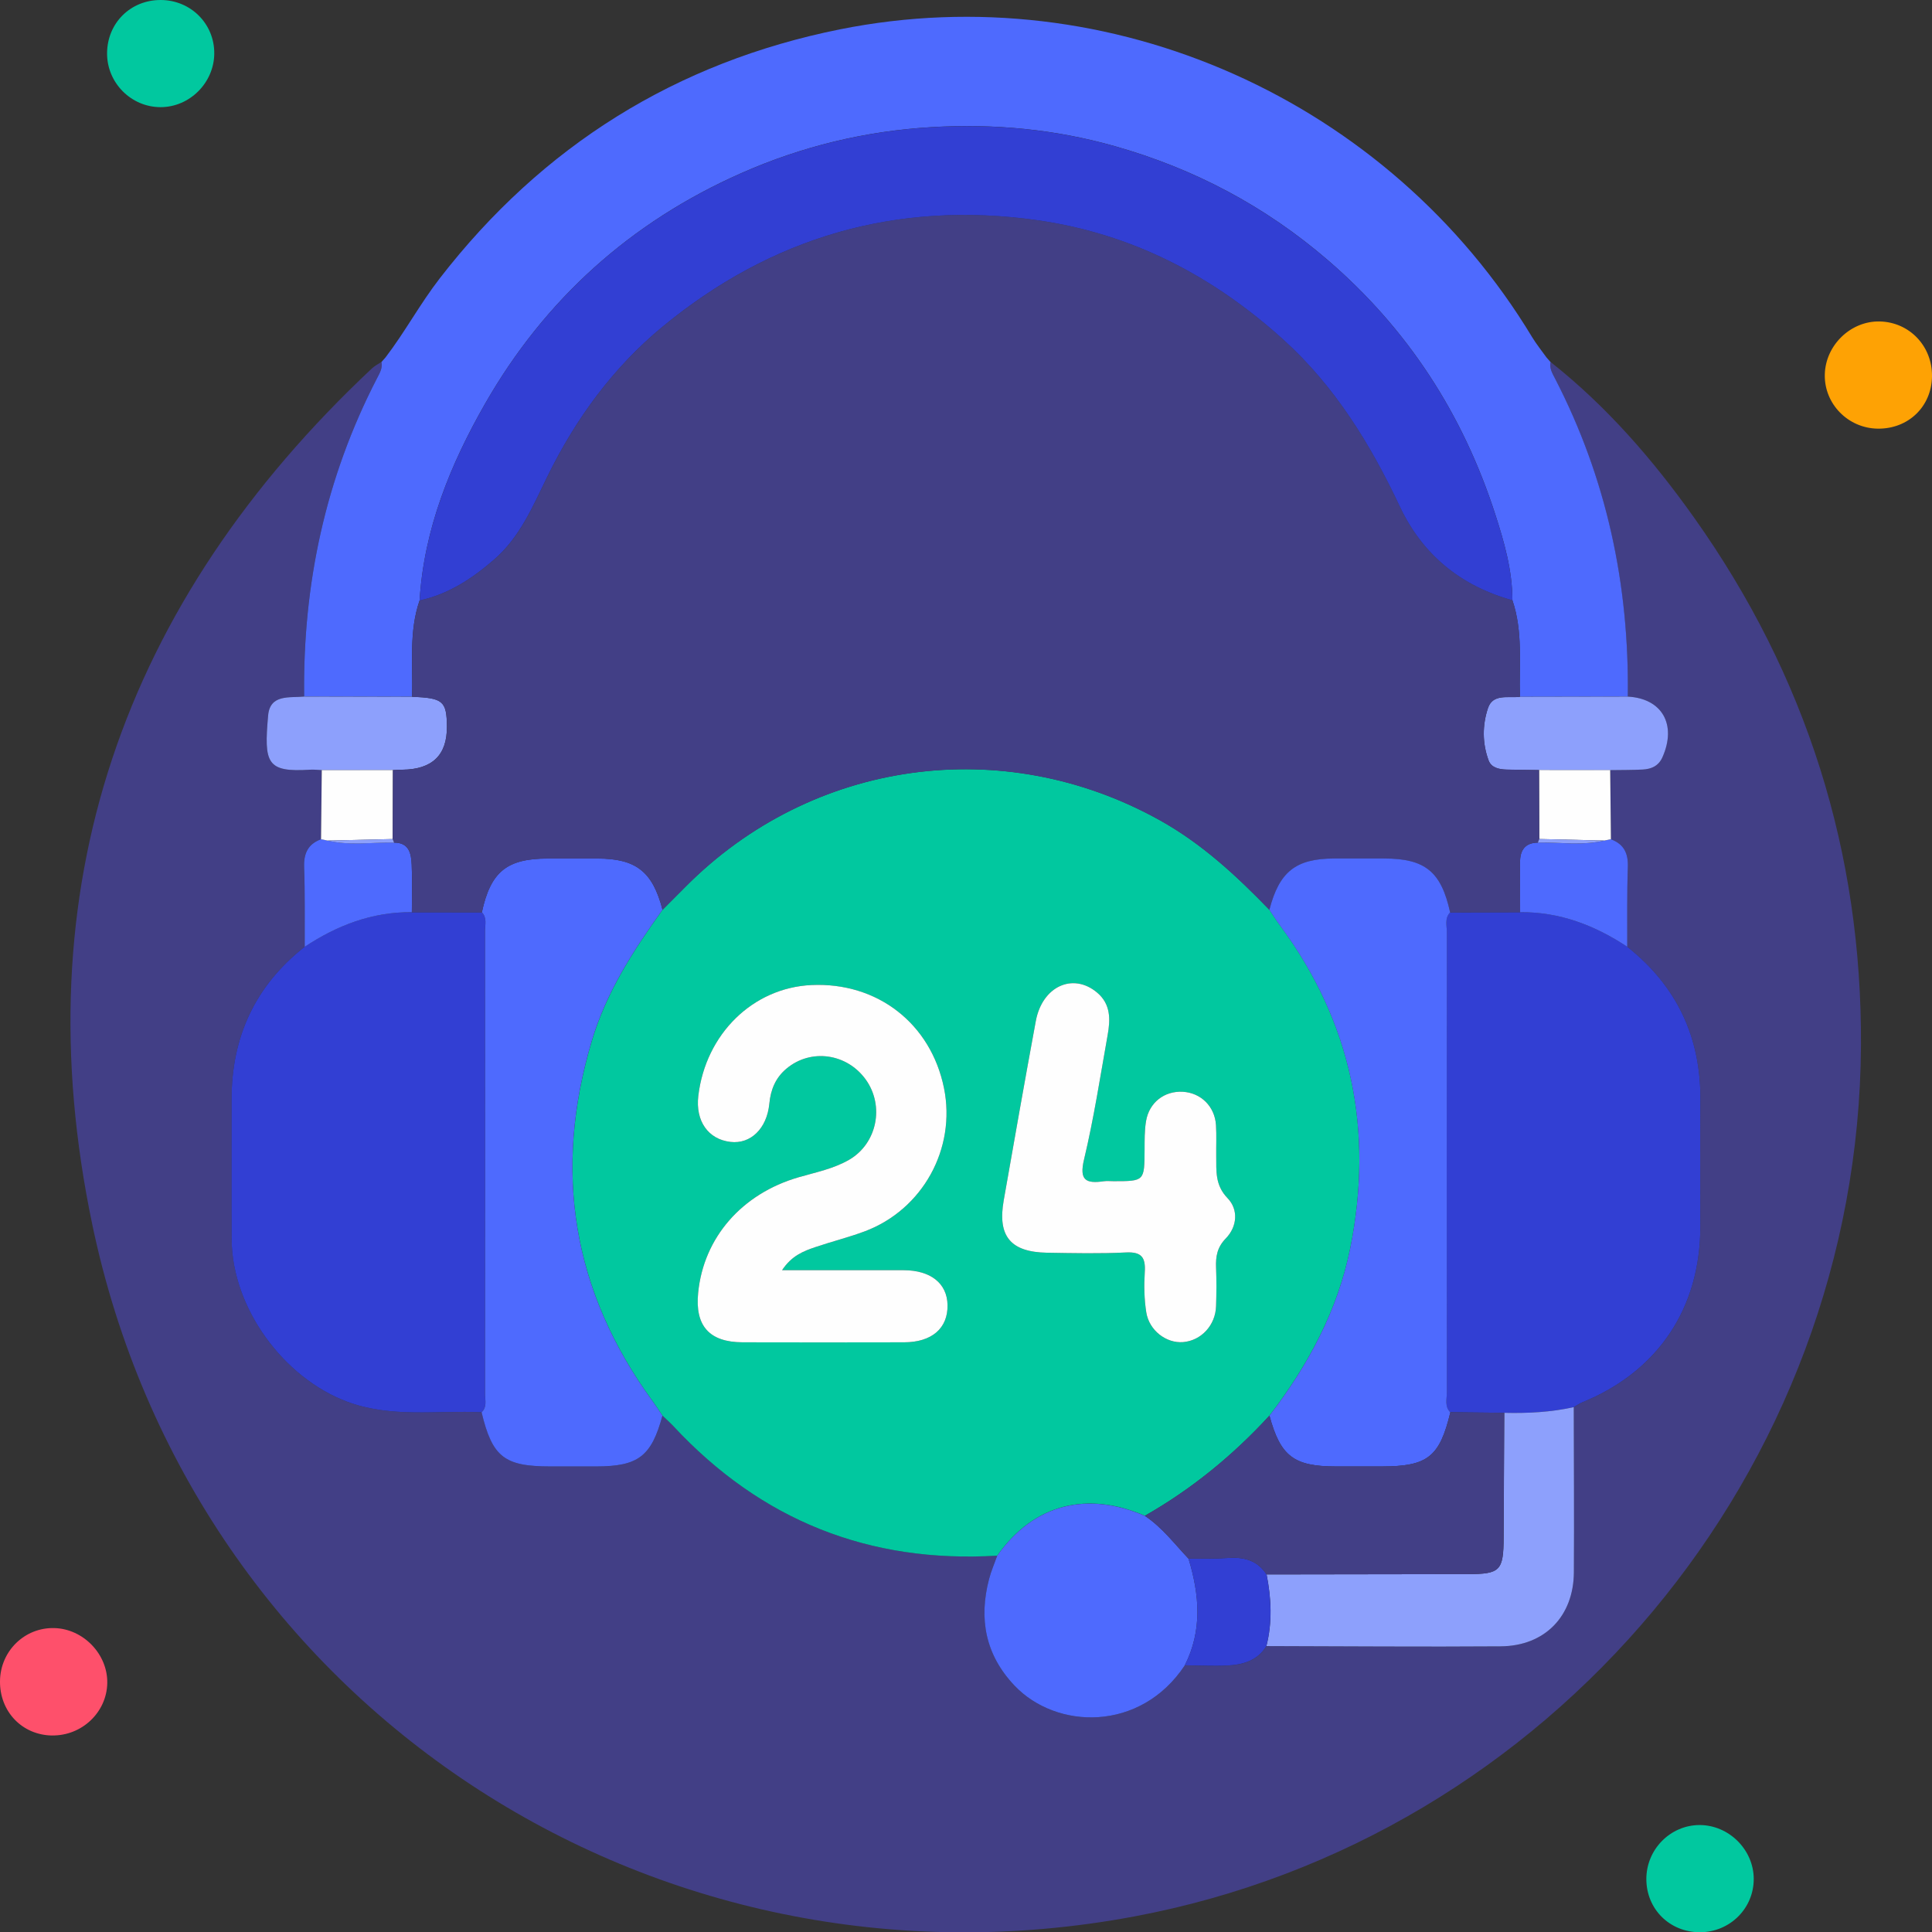 <?xml version="1.0" encoding="UTF-8"?>
<svg id="Capa_2" xmlns="http://www.w3.org/2000/svg" viewBox="0 0 501.24 501.33">
  <rect x="0" y="0" width="501.24" height="501.33" fill="#333333" stroke="none"/>
  <defs>
    <style>
      .cls-1 {
        fill: #323fd3;
      }

      .cls-2 {
        fill: #423f86;
      }

      .cls-3 {
        fill: #4e6afe;
      }

      .cls-4 {
        fill: #fe506b;
      }

      .cls-5 {
        fill: #8da0fc;
      }

      .cls-6 {
        fill: #fea204;
      }

      .cls-7 {
        fill: #01c89f;
      }

      .cls-8 {
        fill: #fefefe;
      }
    </style>
  </defs>
  <g id="Capa_1-2" data-name="Capa_1">
    <g>
      <path class="cls-2" d="M402.28,93.91c14.59,11.52,26.63,25.43,37.32,40.5,29.05,40.96,43.49,86.71,43.21,136.87-.62,110.26-80.46,205.71-188.61,225.94-124.72,23.33-244.17-54.83-270.26-179.54-18.18-86.91,7.81-161.35,72.59-222.13.7-.66,1.61-1.1,2.42-1.64.35,1.61-.46,2.93-1.14,4.24-13.39,25.9-19.29,53.51-18.91,82.57-3.81.37-8.85-.68-9.34,4.92-1.09,12.41-.41,14.77,10.94,14.05.98-.06,1.98.07,2.97.11-.06,5.98-.13,11.95-.19,17.93-3.39,1.26-4.53,3.66-4.39,7.26.25,6.88.12,13.76.15,20.65-12.84,10.1-18.98,23.39-18.95,39.65.02,12.1-.06,24.21.02,36.31.12,17.7,13.4,35.84,29.92,42.04,11.49,4.31,23.26,2.2,34.92,2.76,2.8,11.61,5.89,14.05,17.85,14.05,3.97,0,7.95,0,11.92,0,10.9,0,14.31-2.63,17.16-13.19.95.91,1.94,1.79,2.84,2.75,22.72,24.43,50.73,35.59,84.01,33.58-.72,2.03-1.59,4.01-2.13,6.09-2.7,10.35-.93,19.65,6.58,27.61,10.85,11.48,32.7,12.14,44.21-5.24,3.65.04,7.3.24,10.94.07,4.07-.19,7.88-1.2,10.22-5.05,20.26.04,40.52.22,60.78.07,11.44-.09,18.92-7.8,18.99-19.21.09-14.28,0-28.57-.03-42.85.72-.41,1.4-.91,2.16-1.22,19.62-7.98,30.68-24.39,30.68-45.58,0-10.97-.07-21.93.02-32.9.12-16.34-6.16-29.58-18.97-39.73.03-6.88-.1-13.77.15-20.65.13-3.59-1-6-4.39-7.26-.06-5.98-.13-11.95-.19-17.93,2.81-.04,5.62,0,8.42-.16,2.23-.12,4.11-.9,5.13-3.2,3.76-8.47-.09-15.25-8.99-15.72.37-29.05-5.51-56.67-18.91-82.57-.68-1.31-1.48-2.64-1.13-4.24Z"/>
      <path class="cls-3" d="M402.28,93.91c-.35,1.61.45,2.93,1.13,4.24,13.4,25.9,19.29,53.51,18.91,82.57-9.33.02-18.67.04-28,.06-.25-8.38.85-16.86-1.94-25.04,0-7.73-2.11-15.09-4.45-22.32-8.39-25.97-22.66-48.05-43.48-65.97-16.27-14-34.68-23.71-55.22-29.53-15.54-4.4-31.33-5.89-47.52-4.94-17.27,1.01-33.7,5-49.4,11.94-28.66,12.67-50.96,32.71-66.49,59.87-9.01,15.76-15.82,32.48-16.96,50.97-2.83,8.16-1.7,16.64-1.95,25-9.33-.02-18.67-.04-28-.06-.38-29.05,5.52-56.67,18.91-82.57.68-1.31,1.49-2.63,1.14-4.24,0,0-.04.09-.04.09.37-.42.74-.84,1.11-1.26,5.04-6.59,8.96-13.92,14.06-20.5,26.64-34.43,61.39-56.09,103.85-64.61,70.19-14.07,142.49,18.45,179.55,79.85,1.11,1.83,2.47,3.51,3.72,5.26.37.42.74.84,1.11,1.27l-.04-.09Z"/>
      <path class="cls-7" d="M441.06,501.3c-7.85.02-13.91-5.97-13.93-13.77-.02-7.7,6.21-14.03,13.82-14.04,7.57,0,14,6.37,14.04,13.93.04,7.67-6.16,13.85-13.92,13.88Z"/>
      <path class="cls-4" d="M13.52,450.26c-7.79-.11-13.64-6.23-13.52-14.17.12-7.78,6.43-13.91,14.1-13.7,7.54.2,13.88,6.81,13.73,14.29-.15,7.58-6.59,13.68-14.32,13.57Z"/>
      <path class="cls-6" d="M501.24,97.63c-.1,7.85-6.14,13.68-14.07,13.58-7.72-.1-13.93-6.45-13.74-14.07.18-7.58,6.72-13.9,14.23-13.74,7.72.16,13.68,6.4,13.58,14.23Z"/>
      <path class="cls-7" d="M41.7,0c7.78.02,13.93,6.16,13.89,13.86-.04,7.62-6.41,13.97-13.98,13.94-7.64-.03-13.89-6.37-13.83-14.02C27.84,5.96,33.88-.02,41.7,0Z"/>
      <path class="cls-2" d="M100.02,92.74c-.37.42-.74.84-1.11,1.26.37-.42.74-.84,1.11-1.26Z"/>
      <path class="cls-2" d="M402.32,94.01c-.37-.42-.74-.84-1.11-1.27.37.42.74.84,1.11,1.27Z"/>
      <path class="cls-7" d="M258.73,403.6c-33.28,2.01-61.29-9.16-84.01-33.58-.9-.96-1.89-1.83-2.84-2.75-.84-1.23-1.64-2.48-2.52-3.68-20.9-28.59-25.92-59.83-15.78-93.67,3.77-12.58,10.77-23.37,18.31-33.89,1.99-1.99,3.98-3.98,5.96-5.98,32.8-33.04,82.43-39.92,123.12-17.22,10.87,6.07,19.81,14.36,28.36,23.2.92,1.36,1.8,2.76,2.78,4.08,18.61,25.17,24.34,53.19,18.21,83.69-3.26,16.22-10.97,30.42-20.96,43.46-9.46,10.3-20.16,19.06-32.33,25.99-14.78-6.38-28.71-3.27-38.29,10.33ZM202.9,329.54c2.47-3.76,5.57-4.95,8.7-6.01,4.23-1.42,8.58-2.51,12.75-4.07,15.05-5.63,23.75-21.48,20.56-37.17-3.4-16.73-17.26-27.5-34.37-26.73-15.19.69-27.46,12.7-29.37,28.75-.78,6.53,2.53,11.26,8.35,11.95,5.21.61,9.45-3.44,10.08-9.94.36-3.66,1.62-6.72,4.46-9.09,6.31-5.27,15.68-3.96,20.56,2.86,4.9,6.83,2.91,16.6-4.32,20.8-4.05,2.35-8.66,3.25-13.11,4.54-14.72,4.27-24.63,15.64-26.06,29.96-.85,8.59,2.91,12.83,11.55,12.86,13.95.04,27.91.03,41.86,0,7.21-.01,11.39-3.64,11.29-9.67-.1-5.61-4.36-9.02-11.38-9.04-10.28-.02-20.55,0-31.55,0ZM288.85,306.45c-.83,0-1.68-.1-2.49.02-4.55.64-6.42-.17-5.11-5.67,2.54-10.64,4.2-21.49,6.12-32.27.72-4.01.84-7.99-2.72-11-6.25-5.28-14.25-1.66-15.92,7.38-2.87,15.5-5.6,31.02-8.33,46.55-1.63,9.28,1.78,13.39,11.28,13.55,6.81.12,13.64.27,20.43-.07,4.11-.21,5.13,1.34,4.89,5.11-.22,3.46-.15,7,.39,10.42.75,4.73,5.21,8.09,9.54,7.73,4.72-.38,8.42-4.36,8.57-9.36.1-3.32.12-6.65,0-9.97-.11-2.88.26-5.25,2.52-7.57,2.96-3.05,3.33-7.48.46-10.45-3.29-3.4-2.9-7.08-2.94-10.96-.03-2.66.1-5.32-.06-7.97-.29-4.86-3.89-8.4-8.61-8.67-4.75-.28-8.73,2.76-9.54,7.62-.41,2.44-.36,4.96-.38,7.45-.04,8.13-.02,8.13-8.1,8.13Z"/>
      <path class="cls-1" d="M422.18,245.64c12.8,10.15,19.09,23.38,18.97,39.73-.08,10.97-.01,21.93-.02,32.9,0,21.19-11.06,37.6-30.68,45.58-.76.31-1.44.81-2.16,1.22-5.95,1.32-11.98,1.62-18.05,1.47-4.66-.05-9.31-.09-13.97-.14-1.54-1.51-.9-3.44-.9-5.19-.04-39.76-.04-79.53,0-119.29,0-1.75-.63-3.67.84-5.22,6.05-.02,12.11-.03,18.16-.05,10.26-.09,19.37,3.4,27.8,8.98Z"/>
      <path class="cls-1" d="M124.94,366.4c-11.66-.56-23.43,1.55-34.92-2.76-16.52-6.2-29.8-24.34-29.92-42.04-.08-12.1,0-24.21-.02-36.31-.02-16.25,6.12-29.55,18.95-39.65,8.43-5.58,17.54-9.07,27.8-8.98,6.06,0,12.12.01,18.17.02,1.36,1.38.84,3.13.84,4.73.03,40.1.03,80.2,0,120.3,0,1.59.54,3.35-.91,4.69Z"/>
      <path class="cls-3" d="M124.94,366.4c1.45-1.34.91-3.1.91-4.69.03-40.1.03-80.2,0-120.3,0-1.6.52-3.35-.84-4.73,2.28-10.52,6.46-13.94,17.1-13.95,4.32,0,8.64,0,12.95,0,9.98.02,14.28,3.43,16.82,13.3-7.54,10.52-14.54,21.3-18.31,33.88-10.14,33.84-5.12,65.08,15.78,93.67.88,1.2,1.68,2.45,2.52,3.68-2.85,10.56-6.26,13.18-17.16,13.19-3.97,0-7.95,0-11.92,0-11.96,0-15.06-2.44-17.85-14.05Z"/>
      <path class="cls-3" d="M258.73,403.6c9.58-13.6,23.51-16.71,38.29-10.33,4.49,2.98,7.69,7.27,11.33,11.11,2.84,9.33,3.63,18.59-.96,27.67-11.51,17.38-33.36,16.72-44.21,5.24-7.52-7.95-9.29-17.26-6.58-27.61.54-2.07,1.41-4.06,2.13-6.09Z"/>
      <path class="cls-5" d="M390.25,366.54c6.07.15,12.1-.15,18.05-1.47.02,14.28.12,28.57.03,42.85-.07,11.41-7.55,19.13-18.99,19.21-20.26.15-40.52-.03-60.78-.07,1.57-6.19,1.28-12.39.05-18.59,17.42-.03,34.83-.05,52.25-.08,8.36-.01,9.22-.91,9.25-9.51.04-10.78.1-21.56.16-32.34Z"/>
      <path class="cls-5" d="M78.91,180.72c9.33.02,18.67.04,28,.06,8.03.29,8.98,1.11,9.03,7.75q.08,11.03-11.52,11.16c-.83,0-1.66.07-2.49.1-6.15,0-12.31,0-18.46.01-.99-.04-1.99-.17-2.97-.11-11.36.72-12.03-1.64-10.94-14.05.49-5.6,5.53-4.55,9.34-4.92Z"/>
      <path class="cls-5" d="M394.32,180.78c9.33-.02,18.67-.04,28-.05,8.9.47,12.75,7.25,8.99,15.72-1.02,2.3-2.9,3.08-5.13,3.2-2.8.15-5.61.11-8.42.16-6.15,0-12.31,0-18.46-.01-2.82-.04-5.65-.06-8.47-.13-1.9-.05-3.91-.47-4.62-2.35-1.66-4.46-1.64-9.22-.17-13.61,1.28-3.81,5.28-2.55,8.28-2.92Z"/>
      <path class="cls-3" d="M422.18,245.64c-8.43-5.58-17.54-9.07-27.8-8.98,0-4.31,0-8.61-.02-12.92-.01-3.12,1.24-5.08,4.62-5.14,5.75-.11,11.54.85,17.26-.52.57-.11,1.13-.23,1.7-.34,3.39,1.26,4.53,3.66,4.39,7.26-.25,6.88-.12,13.76-.15,20.65Z"/>
      <path class="cls-3" d="M106.85,236.66c-10.26-.09-19.37,3.4-27.8,8.98-.03-6.88.1-13.77-.15-20.65-.13-3.59,1-6,4.39-7.26.57.11,1.14.23,1.71.35,5.71,1.37,11.5.41,17.25.52,3.92-.01,4.43,2.89,4.56,5.73.19,4.1.04,8.22.04,12.33Z"/>
      <path class="cls-1" d="M328.6,408.47c1.23,6.2,1.52,12.4-.05,18.59-2.34,3.84-6.15,4.85-10.22,5.05-3.64.17-7.29-.03-10.94-.07,4.59-9.08,3.8-18.34.96-27.67,3.47-.05,6.94.05,10.4-.18,4.09-.27,7.51.67,9.85,4.27Z"/>
      <path class="cls-8" d="M85,218.08c-.57-.12-1.14-.23-1.71-.35.06-5.97.13-11.95.19-17.93,6.15,0,12.31,0,18.46-.01-.02,5.96-.04,11.92-.06,17.89-5.63.13-11.25.27-16.88.4Z"/>
      <path class="cls-8" d="M417.94,217.73c-.57.11-1.13.23-1.7.34-5.63-.13-11.26-.27-16.89-.4-.02-5.96-.04-11.92-.06-17.89,6.15,0,12.31,0,18.46.01.06,5.98.13,11.95.19,17.93Z"/>
      <path class="cls-2" d="M399.29,199.79c.02,5.96.04,11.92.06,17.89-.12.31-.25.62-.37.93-3.38.06-4.63,2.01-4.62,5.14.02,4.31.01,8.61.02,12.92-6.05.02-12.11.03-18.16.05-2.3-10.55-6.47-13.97-17.1-13.98-4.32,0-8.64,0-12.96,0-9.98.02-14.27,3.41-16.83,13.31-8.54-8.84-17.48-17.14-28.36-23.2-40.69-22.7-90.32-15.83-123.12,17.22-1.98,2-3.98,3.99-5.96,5.98-2.53-9.87-6.84-13.28-16.82-13.3-4.32,0-8.64,0-12.95,0-10.64.01-14.82,3.43-17.1,13.95-6.06,0-12.11-.01-18.17-.02,0-4.11.15-8.23-.04-12.33-.13-2.84-.64-5.74-4.56-5.73-.12-.31-.25-.62-.37-.93.02-5.96.04-11.92.06-17.89.83-.03,1.66-.09,2.49-.1q11.6-.13,11.52-11.16c-.05-6.64-1-7.46-9.03-7.75.25-8.37-.88-16.84,1.95-25,7.5-1.63,13.64-5.68,19.35-10.63,6.77-5.87,10.06-13.89,13.85-21.62,7.33-14.93,17.01-28.21,29.81-38.76,28.3-23.33,60.84-32.83,97.3-27.64,24.51,3.48,45.56,14.48,63.79,30.98,13.37,12.11,22.59,27.13,30.23,43.33,5.89,12.49,15.82,20.57,29.19,24.29,2.79,8.18,1.69,16.66,1.94,25.04-3,.37-7-.9-8.28,2.91-1.47,4.39-1.5,9.15.17,13.61.7,1.88,2.71,2.3,4.62,2.35,2.82.07,5.65.09,8.47.13Z"/>
      <path class="cls-1" d="M392.38,155.74c-13.37-3.72-23.3-11.8-29.19-24.29-7.64-16.2-16.86-31.23-30.23-43.33-18.23-16.5-39.28-27.5-63.79-30.98-36.46-5.18-69,4.31-97.3,27.64-12.79,10.55-22.48,23.82-29.81,38.76-3.79,7.73-7.09,15.75-13.85,21.62-5.71,4.95-11.85,9-19.35,10.63,1.15-18.49,7.95-35.22,16.96-50.98,15.53-27.16,37.83-47.21,66.49-59.87,15.7-6.94,32.13-10.93,49.4-11.94,16.19-.95,31.98.54,47.52,4.94,20.54,5.82,38.95,15.53,55.22,29.53,20.82,17.91,35.08,39.99,43.48,65.97,2.34,7.23,4.44,14.59,4.45,22.32Z"/>
      <path class="cls-3" d="M329.33,236.04c2.56-9.9,6.85-13.29,16.83-13.31,4.32,0,8.64,0,12.96,0,10.63.01,14.8,3.42,17.1,13.98-1.47,1.54-.84,3.47-.84,5.22-.04,39.76-.04,79.53,0,119.29,0,1.75-.64,3.68.9,5.19-2.78,11.6-5.89,14.04-17.82,14.05-3.97,0-7.94,0-11.91,0-10.89-.01-14.35-2.66-17.2-13.18,9.99-13.04,17.7-27.24,20.96-43.46,6.14-30.5.4-58.52-18.21-83.69-.98-1.32-1.85-2.72-2.78-4.08Z"/>
      <path class="cls-8" d="M202.9,329.54c11,0,21.28-.02,31.55,0,7.03.02,11.28,3.43,11.38,9.04.11,6.03-4.08,9.66-11.29,9.67-13.95.03-27.91.04-41.86,0-8.65-.03-12.41-4.26-11.55-12.86,1.42-14.32,11.34-25.69,26.06-29.96,4.45-1.29,9.05-2.19,13.11-4.54,7.24-4.2,9.22-13.96,4.32-20.8-4.89-6.82-14.26-8.13-20.56-2.86-2.84,2.37-4.11,5.43-4.46,9.09-.63,6.5-4.87,10.55-10.08,9.94-5.81-.68-9.12-5.42-8.35-11.95,1.91-16.06,14.17-28.06,29.37-28.75,17.11-.78,30.97,10,34.37,26.73,3.19,15.69-5.51,31.53-20.56,37.17-4.17,1.56-8.53,2.64-12.75,4.07-3.13,1.05-6.22,2.25-8.7,6.01Z"/>
      <path class="cls-8" d="M288.85,306.45c8.08,0,8.06,0,8.1-8.13.01-2.49-.03-5.01.38-7.45.81-4.86,4.79-7.89,9.54-7.62,4.72.27,8.31,3.82,8.61,8.67.16,2.65.03,5.32.06,7.97.05,3.88-.35,7.56,2.94,10.96,2.87,2.97,2.51,7.4-.46,10.45-2.26,2.33-2.63,4.69-2.52,7.57.13,3.32.11,6.65,0,9.97-.15,5-3.85,8.97-8.57,9.36-4.33.35-8.79-3-9.54-7.73-.54-3.41-.61-6.96-.39-10.42.24-3.78-.78-5.32-4.89-5.11-6.79.34-13.62.18-20.43.07-9.5-.16-12.91-4.27-11.28-13.55,2.73-15.53,5.46-31.05,8.33-46.55,1.67-9.04,9.67-12.66,15.92-7.38,3.56,3.01,3.44,6.99,2.72,11-1.92,10.78-3.58,21.63-6.12,32.27-1.32,5.5.56,6.31,5.11,5.67.81-.12,1.66-.02,2.49-.02Z"/>
      <path class="cls-2" d="M329.35,367.27c2.85,10.52,6.31,13.17,17.2,13.18,3.97,0,7.94,0,11.91,0,11.94,0,15.04-2.45,17.82-14.05,4.66.04,9.31.09,13.97.14-.05,10.78-.12,21.56-.16,32.34-.03,8.61-.89,9.5-9.25,9.51-17.42.02-34.83.05-52.25.08-2.34-3.6-5.76-4.55-9.85-4.27-3.45.23-6.93.13-10.4.18-3.65-3.84-6.84-8.13-11.33-11.11,12.17-6.93,22.87-15.69,32.33-25.99Z"/>
      <path class="cls-5" d="M398.98,218.6c.12-.31.25-.62.37-.93,5.63.13,11.26.27,16.89.4-5.72,1.37-11.5.41-17.26.52Z"/>
      <path class="cls-5" d="M101.87,217.68c.12.31.25.62.37.93-5.75-.11-11.54.85-17.25-.53,5.63-.13,11.25-.27,16.88-.4Z"/>
    </g>
  </g>
</svg>